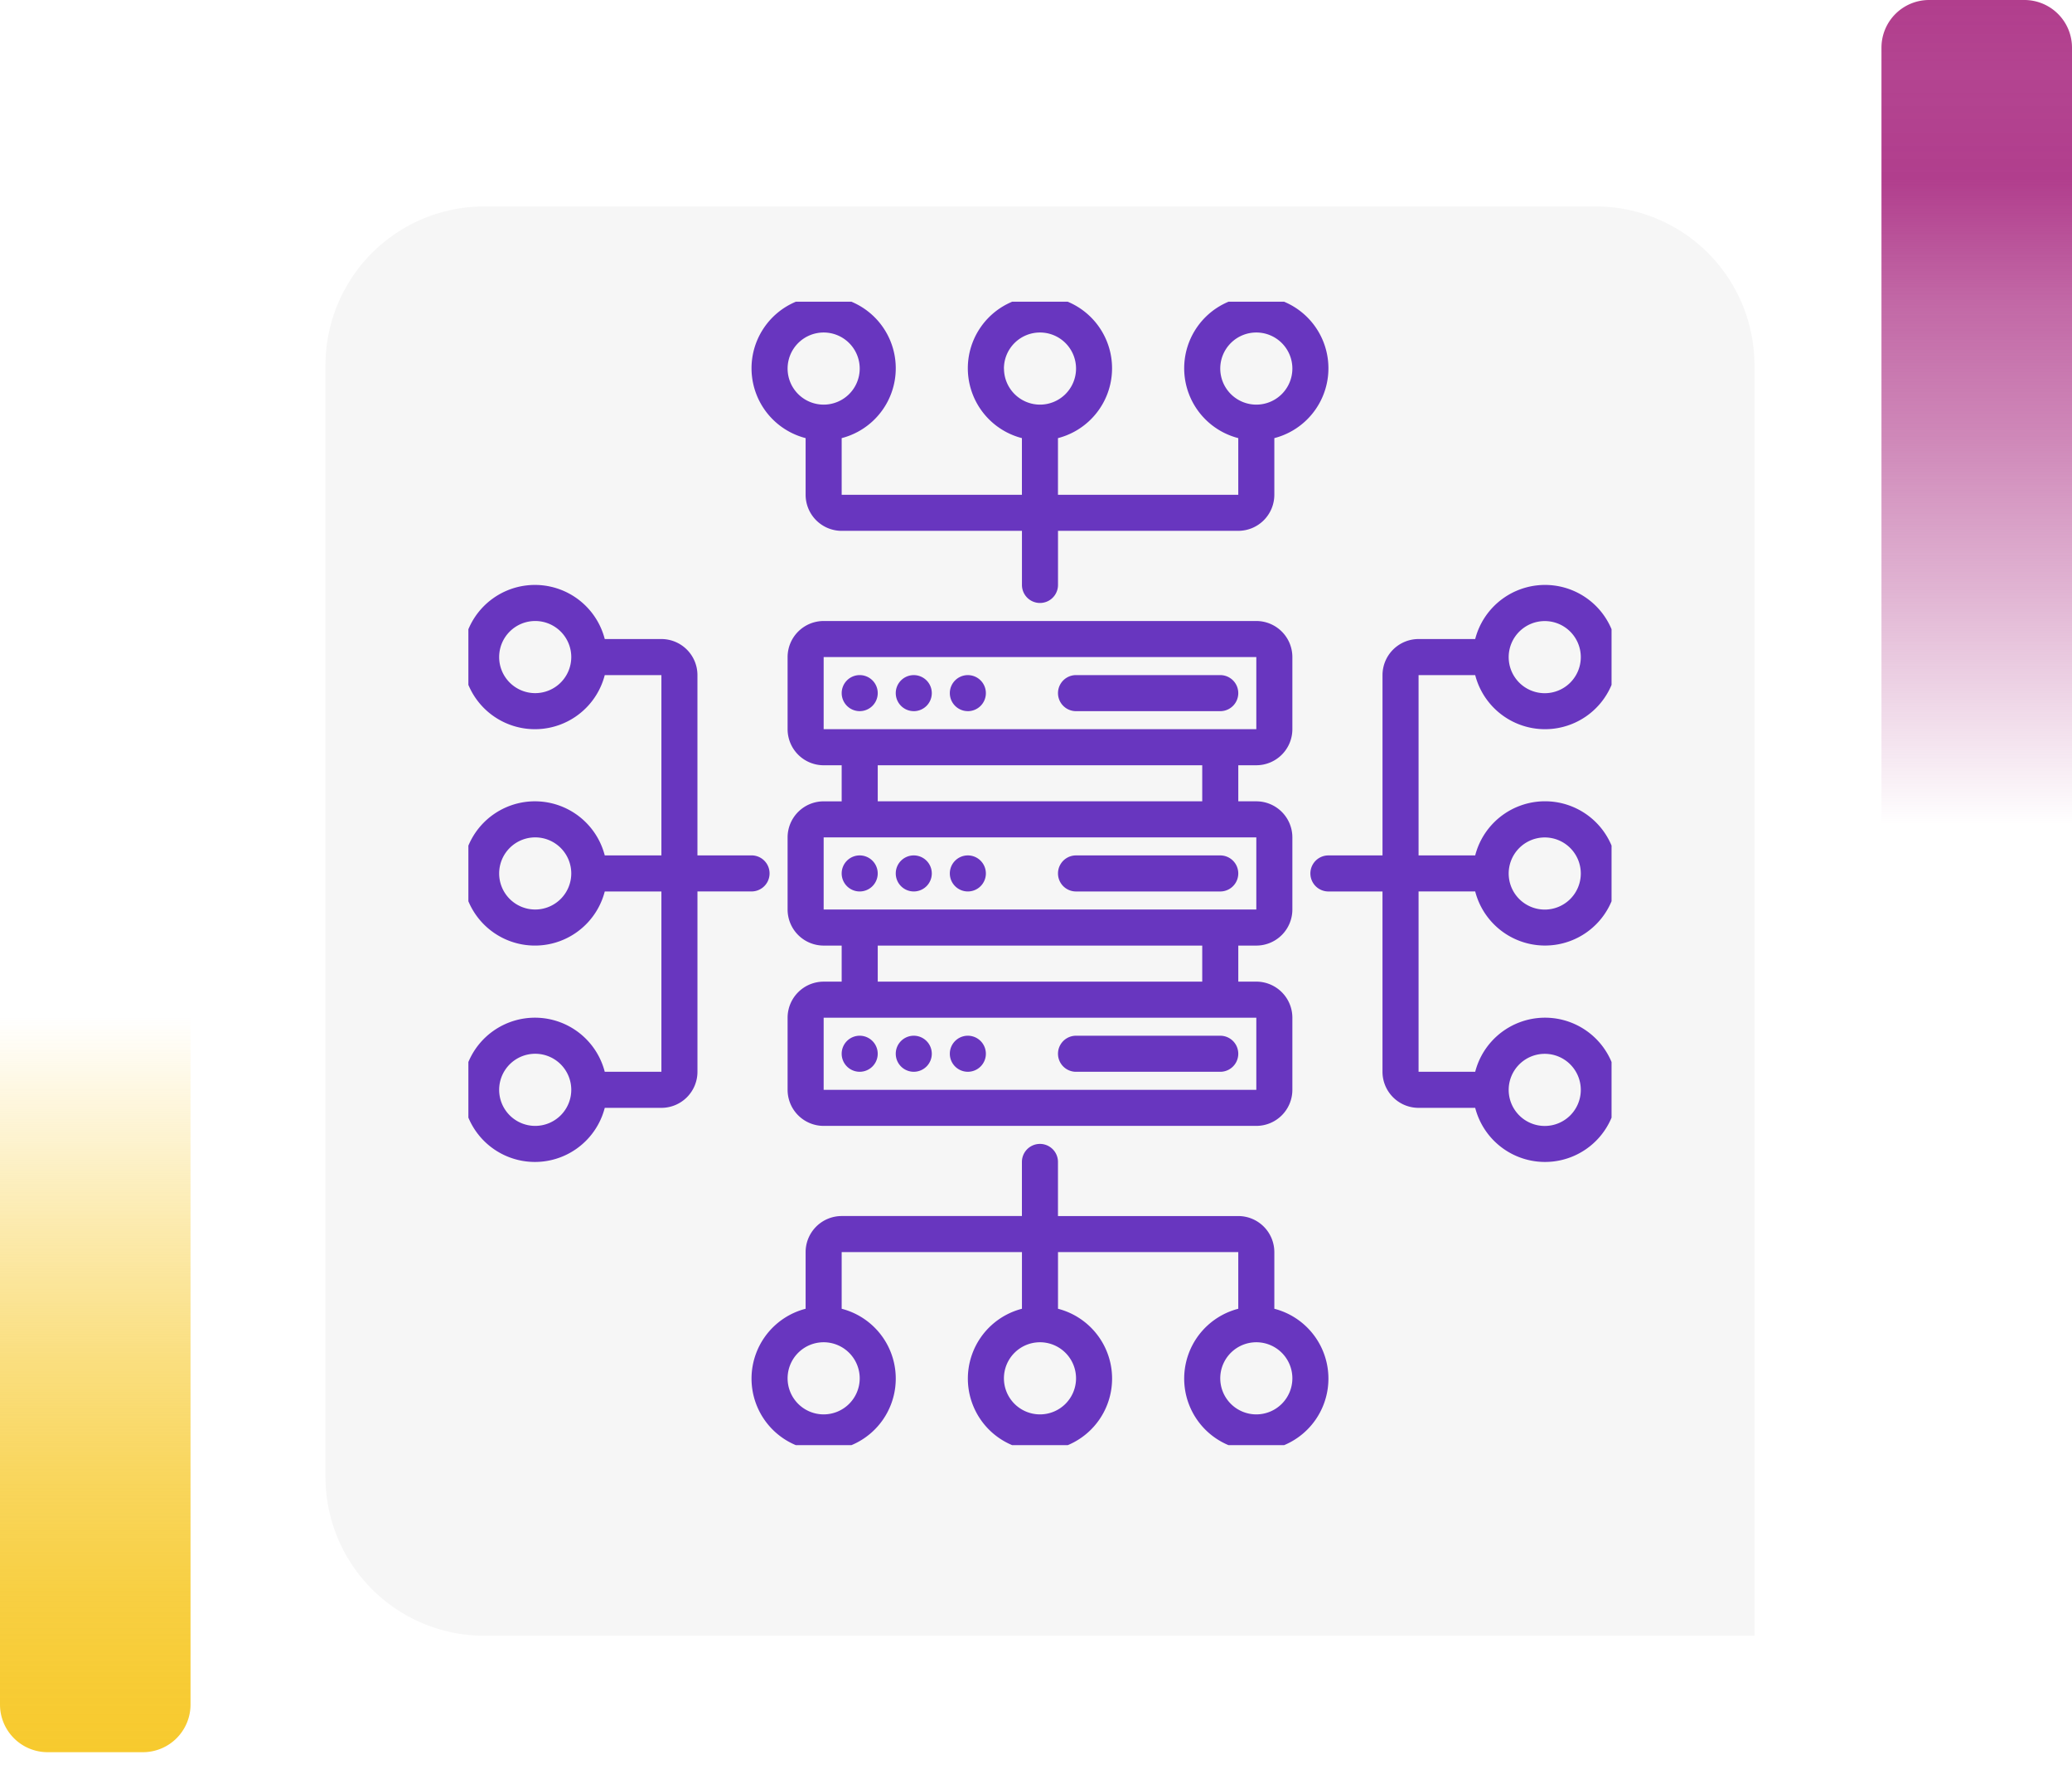 <svg xmlns="http://www.w3.org/2000/svg" xmlns:xlink="http://www.w3.org/1999/xlink" width="130.5" height="112" viewBox="0 0 130.5 112">
  <defs>
    <linearGradient id="linear-gradient" x1="0.5" x2="0.5" y2="1" gradientUnits="objectBoundingBox">
      <stop offset="0" stop-color="#f7ca2e" stop-opacity="0"/>
      <stop offset="0.091" stop-color="#f7ca2e" stop-opacity="0.129"/>
      <stop offset="0.283" stop-color="#f7ca2e" stop-opacity="0.388"/>
      <stop offset="0.465" stop-color="#f7ca2e" stop-opacity="0.612"/>
      <stop offset="0.633" stop-color="#f7ca2e" stop-opacity="0.78"/>
      <stop offset="0.784" stop-color="#f7ca2e" stop-opacity="0.902"/>
      <stop offset="0.911" stop-color="#f7ca2e" stop-opacity="0.969"/>
      <stop offset="1" stop-color="#f7ca2e"/>
    </linearGradient>
    <linearGradient id="linear-gradient-2" x1="0.5" x2="0.5" y2="1" gradientUnits="objectBoundingBox">
      <stop offset="0" stop-color="#b13e8d" stop-opacity="0"/>
      <stop offset="0.091" stop-color="#b13e8d" stop-opacity="0.129"/>
      <stop offset="0.283" stop-color="#b13e8d" stop-opacity="0.388"/>
      <stop offset="0.465" stop-color="#b13e8d" stop-opacity="0.612"/>
      <stop offset="0.633" stop-color="#b13e8d" stop-opacity="0.78"/>
      <stop offset="0.784" stop-color="#b13e8d"/>
      <stop offset="0.911" stop-color="#b13e8d" stop-opacity="0.969"/>
      <stop offset="1" stop-color="#b13e8d"/>
    </linearGradient>
    <filter id="Rectángulo_40720" x="11.5" y="4" width="108" height="108" filterUnits="userSpaceOnUse">
      <feOffset dy="3" input="SourceAlpha"/>
      <feGaussianBlur stdDeviation="3" result="blur"/>
      <feFlood flood-opacity="0.161"/>
      <feComposite operator="in" in2="blur"/>
      <feComposite in="SourceGraphic"/>
    </filter>
    <clipPath id="clip-path">
      <rect id="Rectángulo_45017" data-name="Rectángulo 45017" width="72" height="72" transform="translate(0.333 0.333)" fill="#6836bf"/>
    </clipPath>
  </defs>
  <g id="Grupo_137636" data-name="Grupo 137636" transform="translate(8137.5 9888.334)">
    <g id="Grupo_137634" data-name="Grupo 137634" transform="translate(-8347 -11305.334)">
      <g id="Grupo_108405" data-name="Grupo 108405" transform="translate(209.5 1481)">
        <path id="Rectángulo_5242" data-name="Rectángulo 5242" d="M0,0H12a0,0,0,0,1,0,0V43.333a3,3,0,0,1-3,3H3a3,3,0,0,1-3-3V0A0,0,0,0,1,0,0Z" transform="translate(0 0)" fill="url(#linear-gradient)"/>
      </g>
      <g id="Grupo_108406" data-name="Grupo 108406" transform="translate(340 1469) rotate(180)">
        <path id="Rectángulo_5242-2" data-name="Rectángulo 5242" d="M0,0H12a0,0,0,0,1,0,0V49a3,3,0,0,1-3,3H3a3,3,0,0,1-3-3V0A0,0,0,0,1,0,0Z" transform="translate(0 0)" fill="url(#linear-gradient-2)"/>
      </g>
      <g id="Grupo_136282" data-name="Grupo 136282">
        <g transform="matrix(1, 0, 0, 1, 209.5, 1417)" filter="url(#Rectángulo_40720)">
          <path id="Rectángulo_40720-2" data-name="Rectángulo 40720" d="M10,0H80A10,10,0,0,1,90,10V90a0,0,0,0,1,0,0H10A10,10,0,0,1,0,80V10A10,10,0,0,1,10,0Z" transform="translate(20.5 10)" fill="#f6f6f6"/>
        </g>
      </g>
    </g>
    <g id="Grupo_137635" data-name="Grupo 137635" transform="translate(-8108.333 -9869.668)">
      <g id="Grupo_137447" data-name="Grupo 137447" clip-path="url(#clip-path)">
        <path id="Trazado_195752" data-name="Trazado 195752" d="M25.135,41a1.135,1.135,0,1,0,1.135,1.135A1.136,1.136,0,0,0,25.135,41" transform="translate(3.25 5.552)" fill="#6836bf"/>
        <path id="Trazado_195753" data-name="Trazado 195753" d="M22.135,41a1.135,1.135,0,1,0,1.135,1.135A1.136,1.136,0,0,0,22.135,41" transform="translate(2.844 5.552)" fill="#6836bf"/>
        <path id="Trazado_195754" data-name="Trazado 195754" d="M28.135,41a1.135,1.135,0,1,0,1.135,1.135A1.136,1.136,0,0,0,28.135,41" transform="translate(3.656 5.552)" fill="#6836bf"/>
        <path id="Trazado_195755" data-name="Trazado 195755" d="M34.135,41a1.135,1.135,0,1,0,0,2.271h9.083a1.135,1.135,0,1,0,0-2.271Z" transform="translate(4.469 5.552)" fill="#6836bf"/>
        <path id="Trazado_195756" data-name="Trazado 195756" d="M25.135,31a1.135,1.135,0,1,0,1.135,1.135A1.136,1.136,0,0,0,25.135,31" transform="translate(3.25 4.198)" fill="#6836bf"/>
        <path id="Trazado_195757" data-name="Trazado 195757" d="M22.135,31a1.135,1.135,0,1,0,1.135,1.135A1.136,1.136,0,0,0,22.135,31" transform="translate(2.844 4.198)" fill="#6836bf"/>
        <path id="Trazado_195758" data-name="Trazado 195758" d="M28.135,31a1.135,1.135,0,1,0,1.135,1.135A1.136,1.136,0,0,0,28.135,31" transform="translate(3.656 4.198)" fill="#6836bf"/>
        <path id="Trazado_195759" data-name="Trazado 195759" d="M34.135,31a1.135,1.135,0,1,0,0,2.271h9.083a1.135,1.135,0,1,0,0-2.271Z" transform="translate(4.469 4.198)" fill="#6836bf"/>
        <path id="Trazado_195760" data-name="Trazado 195760" d="M25.135,23.271A1.135,1.135,0,1,0,24,22.135a1.136,1.136,0,0,0,1.135,1.135" transform="translate(3.25 2.844)" fill="#6836bf"/>
        <path id="Trazado_195761" data-name="Trazado 195761" d="M23.271,22.135a1.135,1.135,0,1,0-1.135,1.135,1.136,1.136,0,0,0,1.135-1.135" transform="translate(2.844 2.844)" fill="#6836bf"/>
        <path id="Trazado_195762" data-name="Trazado 195762" d="M28.135,23.271A1.135,1.135,0,1,0,27,22.135a1.136,1.136,0,0,0,1.135,1.135" transform="translate(3.656 2.844)" fill="#6836bf"/>
        <path id="Trazado_195763" data-name="Trazado 195763" d="M34.135,23.271h9.083a1.135,1.135,0,1,0,0-2.271H34.135a1.135,1.135,0,0,0,0,2.271" transform="translate(4.469 2.844)" fill="#6836bf"/>
        <path id="Trazado_195764" data-name="Trazado 195764" d="M47.521,27.083a2.273,2.273,0,0,0,2.271-2.271V20.271A2.273,2.273,0,0,0,47.521,18H20.271A2.273,2.273,0,0,0,18,20.271v4.542a2.273,2.273,0,0,0,2.271,2.271h1.135v2.271H20.271A2.273,2.273,0,0,0,18,31.625v4.542a2.273,2.273,0,0,0,2.271,2.271h1.135v2.271H20.271A2.273,2.273,0,0,0,18,42.979v4.542a2.273,2.273,0,0,0,2.271,2.271h27.25a2.273,2.273,0,0,0,2.271-2.271V42.979a2.273,2.273,0,0,0-2.271-2.271H46.386V38.438h1.135a2.273,2.273,0,0,0,2.271-2.271V31.625a2.273,2.273,0,0,0-2.271-2.271H46.386V27.083Zm-27.25-6.813h27.25v4.542H20.271Zm27.25,27.25H20.271V42.979h27.25Zm-3.406-6.813H23.677V38.438H44.115Zm3.406-4.542H20.271V31.625h27.25Zm-3.406-6.813H23.677V27.083H44.115Z" transform="translate(2.438 2.438)" fill="#6836bf"/>
        <path id="Trazado_195765" data-name="Trazado 195765" d="M53.813,35.3H57.38a4.542,4.542,0,1,0,0-2.271H53.813V21.677H57.38a4.542,4.542,0,1,0,0-2.271H53.813a2.273,2.273,0,0,0-2.271,2.271V33.031H48.135a1.135,1.135,0,0,0,0,2.271h3.406V46.656a2.273,2.273,0,0,0,2.271,2.271H57.38a4.542,4.542,0,1,0,0-2.271H53.813ZM61.76,31.9a2.271,2.271,0,1,1-2.271,2.271A2.273,2.273,0,0,1,61.76,31.9m0-13.625a2.271,2.271,0,1,1-2.271,2.271,2.273,2.273,0,0,1,2.271-2.271m0,27.25a2.271,2.271,0,1,1-2.271,2.271,2.273,2.273,0,0,1,2.271-2.271" transform="translate(6.365 2.167)" fill="#6836bf"/>
        <path id="Trazado_195766" data-name="Trazado 195766" d="M18.167,35.3a1.135,1.135,0,1,0,0-2.271H14.76V21.677a2.273,2.273,0,0,0-2.271-2.271H8.922a4.542,4.542,0,1,0,0,2.271H12.49V33.031H8.922a4.542,4.542,0,1,0,0,2.271H12.49V46.656H8.922a4.542,4.542,0,1,0,0,2.271H12.49a2.273,2.273,0,0,0,2.271-2.271V35.3ZM4.542,22.813a2.271,2.271,0,1,1,2.271-2.271,2.273,2.273,0,0,1-2.271,2.271m0,13.625a2.271,2.271,0,1,1,2.271-2.271,2.273,2.273,0,0,1-2.271,2.271m0,13.625a2.271,2.271,0,1,1,2.271-2.271,2.273,2.273,0,0,1-2.271,2.271" transform="translate(0 2.167)" fill="#6836bf"/>
        <path id="Trazado_195767" data-name="Trazado 195767" d="M48.927,57.38V53.813a2.273,2.273,0,0,0-2.271-2.271H35.3V48.135a1.135,1.135,0,0,0-2.271,0v3.406H21.677a2.273,2.273,0,0,0-2.271,2.271V57.38a4.542,4.542,0,1,0,2.271,0V53.813H33.031V57.38a4.542,4.542,0,1,0,2.271,0V53.813H46.656V57.38a4.542,4.542,0,1,0,2.271,0M22.813,61.76a2.271,2.271,0,1,1-2.271-2.271,2.273,2.273,0,0,1,2.271,2.271m13.625,0a2.271,2.271,0,1,1-2.271-2.271,2.273,2.273,0,0,1,2.271,2.271m11.354,2.271a2.271,2.271,0,1,1,2.271-2.271,2.273,2.273,0,0,1-2.271,2.271" transform="translate(2.167 6.365)" fill="#6836bf"/>
        <path id="Trazado_195768" data-name="Trazado 195768" d="M19.406,8.922V12.49a2.273,2.273,0,0,0,2.271,2.271H33.031v3.406a1.135,1.135,0,0,0,2.271,0V14.76H46.656a2.273,2.273,0,0,0,2.271-2.271V8.922a4.542,4.542,0,1,0-2.271,0V12.49H35.3V8.922a4.542,4.542,0,1,0-2.271,0V12.49H21.677V8.922a4.542,4.542,0,1,0-2.271,0m26.115-4.38a2.271,2.271,0,1,1,2.271,2.271,2.273,2.273,0,0,1-2.271-2.271m-13.625,0a2.271,2.271,0,1,1,2.271,2.271A2.273,2.273,0,0,1,31.9,4.542M20.542,2.271a2.271,2.271,0,1,1-2.271,2.271,2.273,2.273,0,0,1,2.271-2.271" transform="translate(2.167)" fill="#6836bf"/>
      </g>
    </g>
  </g>
</svg>
